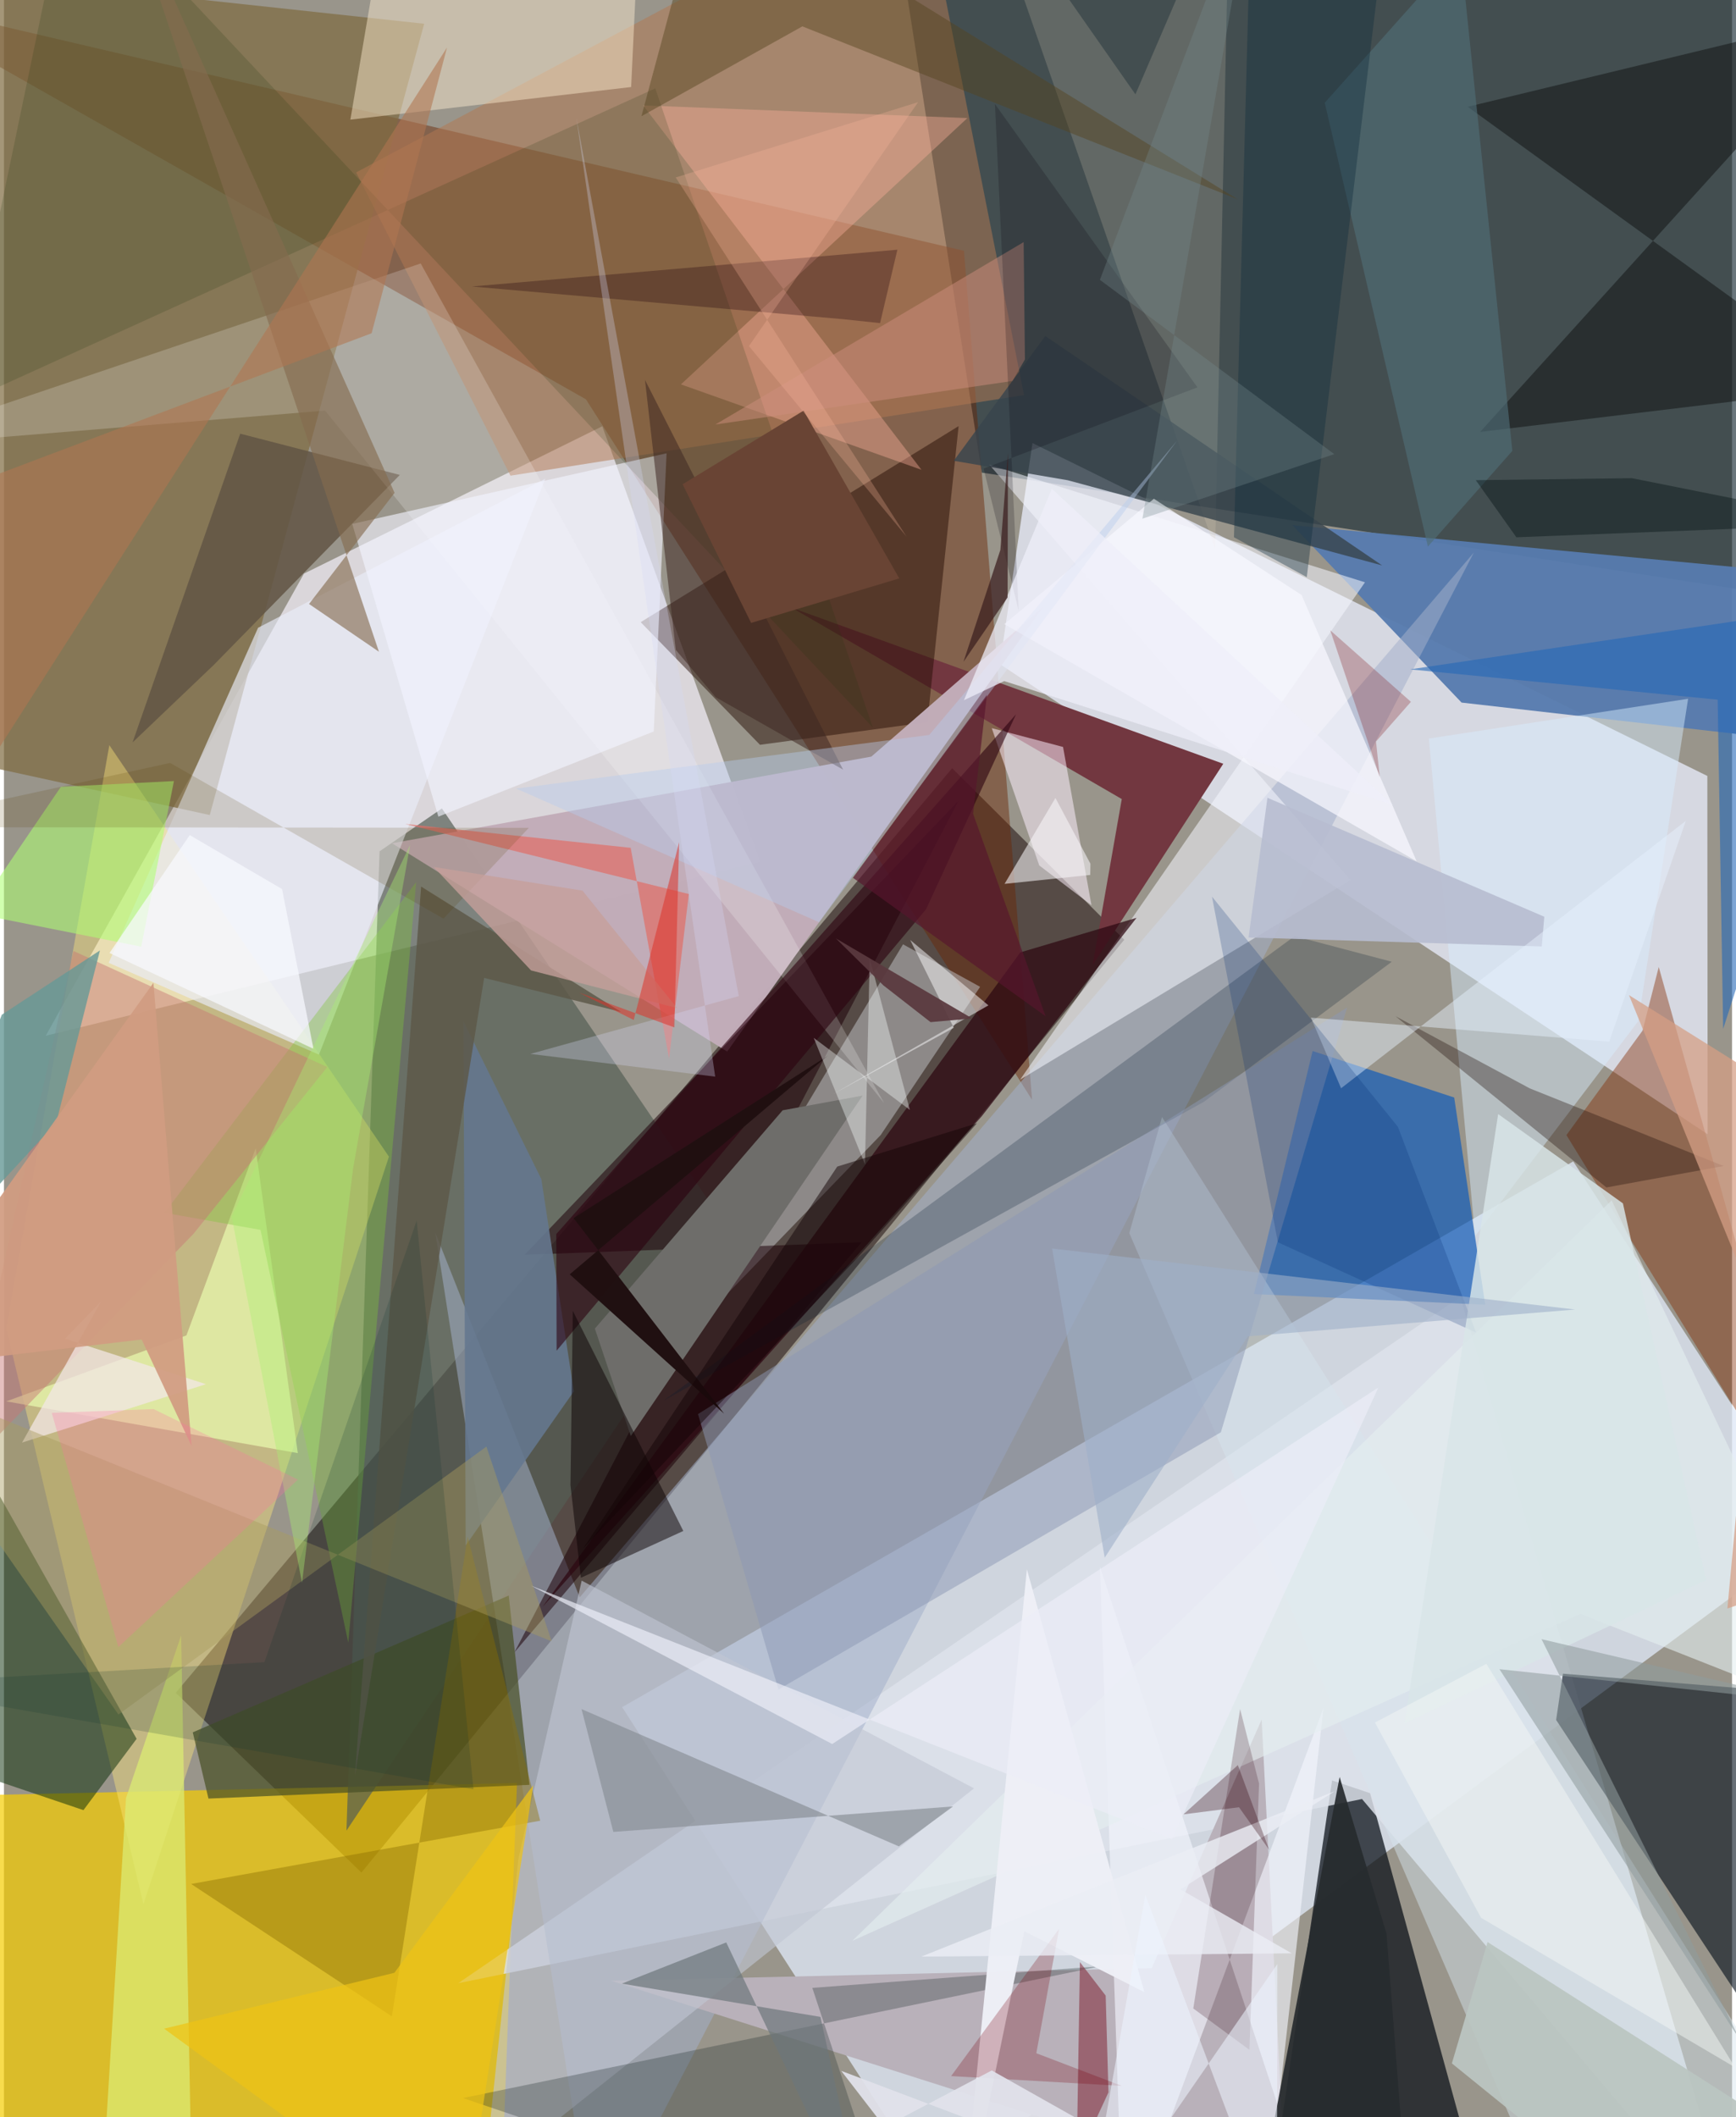 <svg xmlns="http://www.w3.org/2000/svg" width="228" height="278" viewBox="0 0 836 1024"><path fill="#99958b" d="M0 0h836v1024H0z"/><path fill="#dee7f6" fill-opacity=".773" d="M759.164 561.74L299.052 825.69l149.816 232.776 427.9-316.383z"/><path fill="#11232e" fill-opacity=".627" d="M427.572-62L863.73-46.415l-21.112 331.952-369.566-56.956z"/><path fill="#241412" fill-opacity=".569" d="M172.931 905.698l369.03-451.186-83.246-82.968L83.117 818.747z"/><path fill="#eaeeff" fill-opacity=".745" d="M824.048 375.303L497.57 214.3l-15.774 106.9 342.39 227.412z"/><path fill="#ede9f1" fill-opacity=".776" d="M20.187 500.975L145.136 277.44l144.32-71.27 76.271 210.492z"/><path fill="#f5cd02" fill-opacity=".702" d="M-62 1012.978L239.682 1086l8.51-223.59L-62 869.417z"/><path fill="#692505" fill-opacity=".459" d="M-62-1.628l526.419 122.93 32.946 410.608-215.822-338.773z"/><path fill="#070f16" fill-opacity=".722" d="M660.882 867.294l-18.369-6.168L609.323 1086l99.57-43.997z"/><path fill="#dde3eb" fill-opacity=".816" d="M839.266 1086l-134.72-458.723-484.777 331.925 437.216-89.081z"/><path fill="#7f6b41" fill-opacity=".71" d="M-58.523-16.782L-62 358.977 99.565 394.21 203.291 11.488z"/><path fill="#545e54" fill-opacity=".69" d="M181.714 411.753l30.154-20.736L355.234 601.86 165.69 885.41z"/><path fill="#010c18" fill-opacity=".596" d="M754.186 809.498l105.517 8.635L898 1054.941 750.903 831.887z"/><path fill="#125cb9" fill-opacity=".698" d="M604.7 625.884l28.39-117.548 68.491 22.494 15.012 100.218z"/><path fill="#fee67b" fill-opacity=".412" d="M50.976 360.42L186.24 559.445 67.478 920.966l-66.344-278.5z"/><path fill="#723740" d="M381.298 294.017l208.573 75.392-63.203 97.357 14.103-80.292z"/><path fill="#577bae" fill-opacity=".957" d="M623.291 254l235.375 22.266 28.823 84.336-182.332-20.788z"/><path fill="#250c04" fill-opacity=".478" d="M308.036 300.916l57.708 59.319 80.975-10.94 15.118-143.206z"/><path fill="#c2adb9" fill-opacity=".984" d="M349.876 508.625L187.71 407.86l231.911-41.915 82.995-72.268z"/><path fill="#a2b0cb" fill-opacity=".525" d="M278.525 772.585l-69.864-176.46L285.5 1086l425.59-818.745z"/><path fill="#ced2d6" fill-opacity=".459" d="M472.242 477.298l-48.097 71.685L306.45 670.805l128.489-214.074z"/><path fill="#1d0009" fill-opacity=".537" d="M246.965 799.18l167.934-198.347-163.022 6.057 209.921-219.599z"/><path fill="#0b2e08" fill-opacity=".51" d="M-62 617.298v224.249l100.45 33.947 25.726-34.483z"/><path fill="#b9b1ba" d="M608.446 831.706L555.23 951.932l-261.467 6.09 326.375 103.789z"/><path fill="#b27952" fill-opacity=".518" d="M170.382 83.374L443.408-62l50.06 253.085-248.438 38.984z"/><path fill="#832a02" fill-opacity=".416" d="M879.685 750.016L800.54 467.703l-7.85 30.79-36.826 50.514z"/><path fill="#f6f8ff" fill-opacity=".541" d="M476.653 224.715L651.436 425.66l-159.844 96.537L658.423 281.64z"/><path fill="#e9ecf8" fill-opacity=".651" d="M261.9 231.525l-138.959 72.096-72.27 162.067 101.713 44.404z"/><path fill="#d6e5ed" fill-opacity=".463" d="M893.052 1067.584l-156.445-25.043-192.19-446.134 15.817-56.138z"/><path fill="#ffedd0" fill-opacity=".455" d="M187.901-62L167.583 57.87l135.832-15.774 2.196-46.535z"/><path fill="#d9eeff" fill-opacity=".463" d="M711.68 597.833l-22.347-240.62 125.403-19.233-24.072 155.867z"/><path fill="#f4f5fe" fill-opacity=".631" d="M541.453 1086l-11.25-328.186 86.304 261.156 21.854-192.91z"/><path fill="#2c0711" fill-opacity=".725" d="M473.055 539.858L260.486 777.25l231.211-316.614 56.214-16.71z"/><path fill="#101313" fill-opacity=".514" d="M895.25 187.105L708.127 51.65 898 5.718 714.135 208.905z"/><path fill="#c1c6d3" fill-opacity=".612" d="M248.87 899.01l-16.62 154.49 237.046-188.54-189.814-100.463z"/><path fill="#495026" fill-opacity=".706" d="M98.938 869.908l-7.592-32.038 152.85-66.166 9.987 91.564z"/><path fill="#625544" fill-opacity=".851" d="M101.446 321.656l90.067-91.95-77.22-19.943L62.21 359.088z"/><path fill="#02172e" fill-opacity=".231" d="M580.47 532.926L319.028 677.478l305.364-224.722 46.987 12.407z"/><path fill="#6e6d6a" d="M376.705 537.012l38.702-7.11-112.168 164.65-17.373-51.956z"/><path fill="#232f30" fill-opacity=".302" d="M391.067 961.47l139.365-10.486-308.389 63.766L432.161 1086z"/><path fill="#feb19d" fill-opacity=".392" d="M327.512 185.914l138.56-128.798-156.845-6.133 134.634 176.238z"/><path fill="#e9faae" fill-opacity=".706" d="M88.266 645.9l33.513-90.493 20.374 147.417L1.131 677.792z"/><path fill="#fff2fe" fill-opacity=".522" d="M526.098 437.813l-25.254-19.232-22.98-66.409 34.495 9.1z"/><path fill="#8b98b4" fill-opacity=".502" d="M649.792 487.293L335.759 683.948l38.922 133.218 214.033-124.425z"/><path fill="#fff" fill-opacity=".2" d="M155.377 198.593L-62 216.41l263.606-88.978L425.8 533.53z"/><path fill="#dbeb73" fill-opacity=".753" d="M85.715 791.014L91.389 1086H45.92l13.134-216.379z"/><path fill="#dfd1b9" fill-opacity=".204" d="M547.374 45.622L472.053-62l113.876 327.472 7.002-325.664z"/><path fill="#f2f4ff" fill-opacity=".624" d="M314.348 353.8L210.15 394.975l-41.656-141.568 152.068-34.162z"/><path fill="#1e350c" fill-opacity=".176" d="M-21.251 195.646L32.35-62l388.005 413.943L315.078 42.739z"/><path fill="#38454d" fill-opacity=".808" d="M503.757 162.519l-44.274 60.351 55.176 9.413 152.084 41.202z"/><path fill="#64778f" fill-opacity=".898" d="M259.97 570.292l15.715 102.676-52.301 74.506-1.103-253.477z"/><path fill="#80c339" fill-opacity=".373" d="M166.576 794.478l32.848-367.8L77.654 586.59l46.46 8.256z"/><path fill="#2c000e" fill-opacity=".584" d="M267.197 596.886L489.6 345.488l-43.481 94.238-178.757 213.555z"/><path fill="#22120d" fill-opacity=".353" d="M775.22 574.332l56.718-10.377-93.809-37.548-64.925-34.891z"/><path fill="#506e77" fill-opacity=".631" d="M688.857 264.366L638.966 49.71l65.603-73.522 25.145 241.884z"/><path fill="#c87675" fill-opacity=".467" d="M-23.375 715.634L91.73 596.714l64.696-80.627L33.62 459.94z"/><path fill="#e16c65" fill-opacity=".694" d="M321.752 512.006l-18.558-101.94-109.042-11.53 137.185 33.879z"/><path fill="#affe73" fill-opacity=".569" d="M27.538 380.558l54.687-2.783-15.818 80.104-80.536-16.065z"/><path fill="#e4eef0" fill-opacity=".612" d="M777.768 580.556l-367.345 358.14L762.634 780.58 898 834.05z"/><path fill="#8a6c00" fill-opacity=".416" d="M224.33 743.22l35.097 137.394-168.882 30.593 97.122 64.041z"/><path fill="#888f96" fill-opacity=".675" d="M279.418 826.63l15.389 59.407 164.347-12.328-26.236 19.314z"/><path fill="#f8f8ff" fill-opacity=".722" d="M627.749 287.79l55.646 128.757-199.447-114.664 72.35-60.644z"/><path fill="#564420" fill-opacity=".459" d="M340.228-62L308.396 56.21l77.842-43.453 210.643 83.666z"/><path fill="#846c4f" fill-opacity=".627" d="M181.405 315.224L54.687-62l134.288 300.376-41.388 53.748z"/><path fill="#0b0002" fill-opacity=".498" d="M279.098 763.118l-5.029-44.811 1.126-84.296 53.458 106.462z"/><path fill="#770c1e" fill-opacity=".459" d="M534.335 1011.997l-1.355-46.803-12.459-16.196-1.59 96.28z"/><path fill="#b7bdd0" fill-opacity=".906" d="M611.238 385.853l-9.126 67.581 141.837 4.344 1.223-14.39z"/><path fill="#edeef5" fill-opacity=".988" d="M493.62 934.088l58.068 29.423-56.815-204.52L462.337 1086z"/><path fill="#3d131f" fill-opacity=".231" d="M575.369 971.431l27.153 20.017 4.655-128.808-9.164-36.046z"/><path fill="#2567b7" fill-opacity=".592" d="M829.046 338.403l-148.738-14.656L898 291.492l-66.295 206.153z"/><path fill="#3f2722" fill-opacity=".537" d="M325.014 314.337l-14.9-130.574 95.842 188.498-61.658-35.056z"/><path fill="#f2e6e7" fill-opacity=".733" d="M8.76 697.722l88.979-28.243-68.192-22 17.467-18.05z"/><path fill="#26060d" fill-opacity=".314" d="M432.216 120.78l-205.843 17.784 179.532 15.814 17.937 1.902z"/><path fill="#201011" fill-opacity=".988" d="M275.551 589.152l72.845 94.62-74.692-67.418L398.553 510.63z"/><path fill="#cd8f7e" fill-opacity=".486" d="M493.91 173.862l-6.034 10.398-143.716 21.068 149.136-88.232z"/><path fill="#679896" fill-opacity=".8" d="M-1.053 490.8l47.488-31.112-21.167 83.417-78.918 85.383z"/><path fill="#b6cbed" fill-opacity=".424" d="M247.78 381.398l146.6 64.685 173.136-232.945-119.9 142.342z"/><path fill="#0f2c3b" fill-opacity=".373" d="M595.042 259.86L603.686-62l65.216 21.159-38.626 319.976z"/><path fill="#5e594a" fill-opacity=".847" d="M169.807 858.783l32.007-429.993 96.765 60.652-66.274-16.458z"/><path fill="#b07651" fill-opacity=".573" d="M-62 251.59l239.862-90.41L214.34 22.975-19.874 389.154z"/><path fill="#f9fdfe" fill-opacity=".38" d="M391.735 501.984l46.518 34.835-19.429-73.182-2.288 99.491z"/><path fill="#a99c5e" fill-opacity=".439" d="M55.377 829.255l178.024-129.589 31.568 94.19L-62 661.486z"/><path fill="#e8f3ff" fill-opacity=".459" d="M632.285 492.202l144.29 11.593 37.069-106.779-166.781 129.336z"/><path fill="#002d73" fill-opacity=".216" d="M712.198 644.548l-95.915-43.702-31.872-167.182 89.96 111.365z"/><path fill="#272b2f" fill-opacity=".929" d="M646.162 859.464l-36.773 193.244L680.51 1086l-11.665-150.725z"/><path fill="#78030f" fill-opacity=".255" d="M540.83 1008.882l-41.408-15.8 11.027-60.209-52.236 71.255z"/><path fill="#564102" fill-opacity=".165" d="M212.633 444.32L80.385 369.002-62 400.068l315.94.31z"/><path fill="#694434" d="M433.121 279.75l-71.658 21.527-33.154-67.053 58.543-35.61z"/><path fill="#6d767b" fill-opacity=".694" d="M395.013 975.508L419.207 1086l-69.784-146.515-50.535 19.926z"/><path fill="#d8e5e8" fill-opacity=".831" d="M783.21 582.023l40.246 182.185-145.918 69.314 45.312-294.685z"/><path fill="#eceef8" fill-opacity=".69" d="M565.036 889.507L255.058 766.965l145.625 76.553L664.906 671.07z"/><path fill="#eec316" fill-opacity=".714" d="M221.176 1086l34.894-222.585-67.202 90.768-111.401 27.014z"/><path fill="#f7f6f9" fill-opacity=".565" d="M484.062 427.5l41.457-4.325.084-5.42-16.921-31.805z"/><path fill="#06000a" fill-opacity=".2" d="M490.869 295.342l-16.952-68.715 103.434-39.272-97.938-137.04z"/><path fill="#bbc5c1" fill-opacity=".937" d="M700.461 997.994l68.132 55.216 95.856-20.219-146.713-93.688z"/><path fill="#ebedf5" fill-opacity=".804" d="M643.801 866.351l-74.632 47.475 53.836 30.939-179.224 1.583z"/><path fill="#0c342e" fill-opacity=".18" d="M227.15 865.42L-62 814.668l188.01-10.757 73.653-213.555z"/><path fill="#9fb0c8" fill-opacity=".588" d="M760.076 633.368l-253.014-29.504 25.45 149.542 69.236-107.06z"/><path fill="#d19c81" fill-opacity=".929" d="M72.316 475.345L-62 663.028l128.61-15.15 24.157 51.51z"/><path fill="#f7f7fa" fill-opacity=".506" d="M400.394 529.57l75.863-43.31-37.841-31.626 21.078 42.48z"/><path fill="#efeffa" fill-opacity=".733" d="M506.94 236.39l164.95 152.925-188.01-59.895-19.468 9.242z"/><path fill="#f3f6f4" fill-opacity=".49" d="M837.455 999.907L714.581 927.57l-51.337-94.438 53.911-28.405z"/><path fill="#5a393e" fill-opacity=".933" d="M402.467 453.881l65.942 38.694-20.15 1.793-22.835-17.796z"/><path fill="#d49e85" fill-opacity=".733" d="M786.15 481.316L898 755.976l-64.248 22.012 23.353-252.25z"/><path fill="#7a070a" fill-opacity=".255" d="M641.625 304.861l39.021 34.59-16.882 19.188 1.8 17.209z"/><path fill="#d4d9f7" fill-opacity=".306" d="M355.478 481.788L276.888 56.85l67.185 463.883-89.398-10.992z"/><path fill="#edf4fe" fill-opacity=".557" d="M552.168 916.509L522.038 1086 616 949.993 615.872 1086z"/><path fill="#f8f9fe" fill-opacity=".722" d="M134.537 430.006l15.2 77.267-98.68-46.338 38.816-57.037z"/><path fill="#c5a09a" fill-opacity=".784" d="M279.871 430.774l45.774 56.796-70.638-18.204-47.13-50.067z"/><path fill="#909b9d" fill-opacity=".553" d="M743.843 792.808l130.569 30.628-150.939-16.107 116.488 179.5z"/><path fill="#010e10" fill-opacity=".388" d="M787.523 231.276l-75.484.973 19.643 27.616 166.318-6.5z"/><path fill="#3b1f1f" fill-opacity=".729" d="M485.523 288.988l-21.347 31.123 17.85-54.101 3.68-46.93z"/><path fill="#aaef71" fill-opacity=".38" d="M110.162 588.465l34.03 177.13 24.703-200.448 27.603-156.53z"/><path fill="#e1e2ea" fill-opacity=".937" d="M405.05 1001.603L627.989 1086l-150.119-84.599-51.895 27.316z"/><path fill="#57162d" fill-opacity=".671" d="M503.912 491.525l-93.18-66.956 64.807-88.486-6.71 57.482z"/><path fill="#dd352b" fill-opacity=".545" d="M326.636 407.33l-2.305 89.595-46.067-16.826 26.395 13.228z"/><path fill="#150506" fill-opacity=".506" d="M412.87 608.332l57.849-65.037-67.596 20.94L280.1 749.036z"/><path fill="#ffba9f" fill-opacity=".259" d="M324.977 85.834l117.253-36.42-81.834 117.968 76.23 92.156z"/><path fill="#30010b" fill-opacity=".314" d="M596.915 853.716l15.185 40.995-14.618-20.617-26.857 3.45z"/><path fill="#758b8d" fill-opacity=".318" d="M530.18 135.346l113.38 84.304-92.803 31.212L604.95-62z"/><path fill="#ff6ea3" fill-opacity=".259" d="M142.224 715.621l-86.875 81.007-32.222-113.27 49.247-1.842z"/></svg>